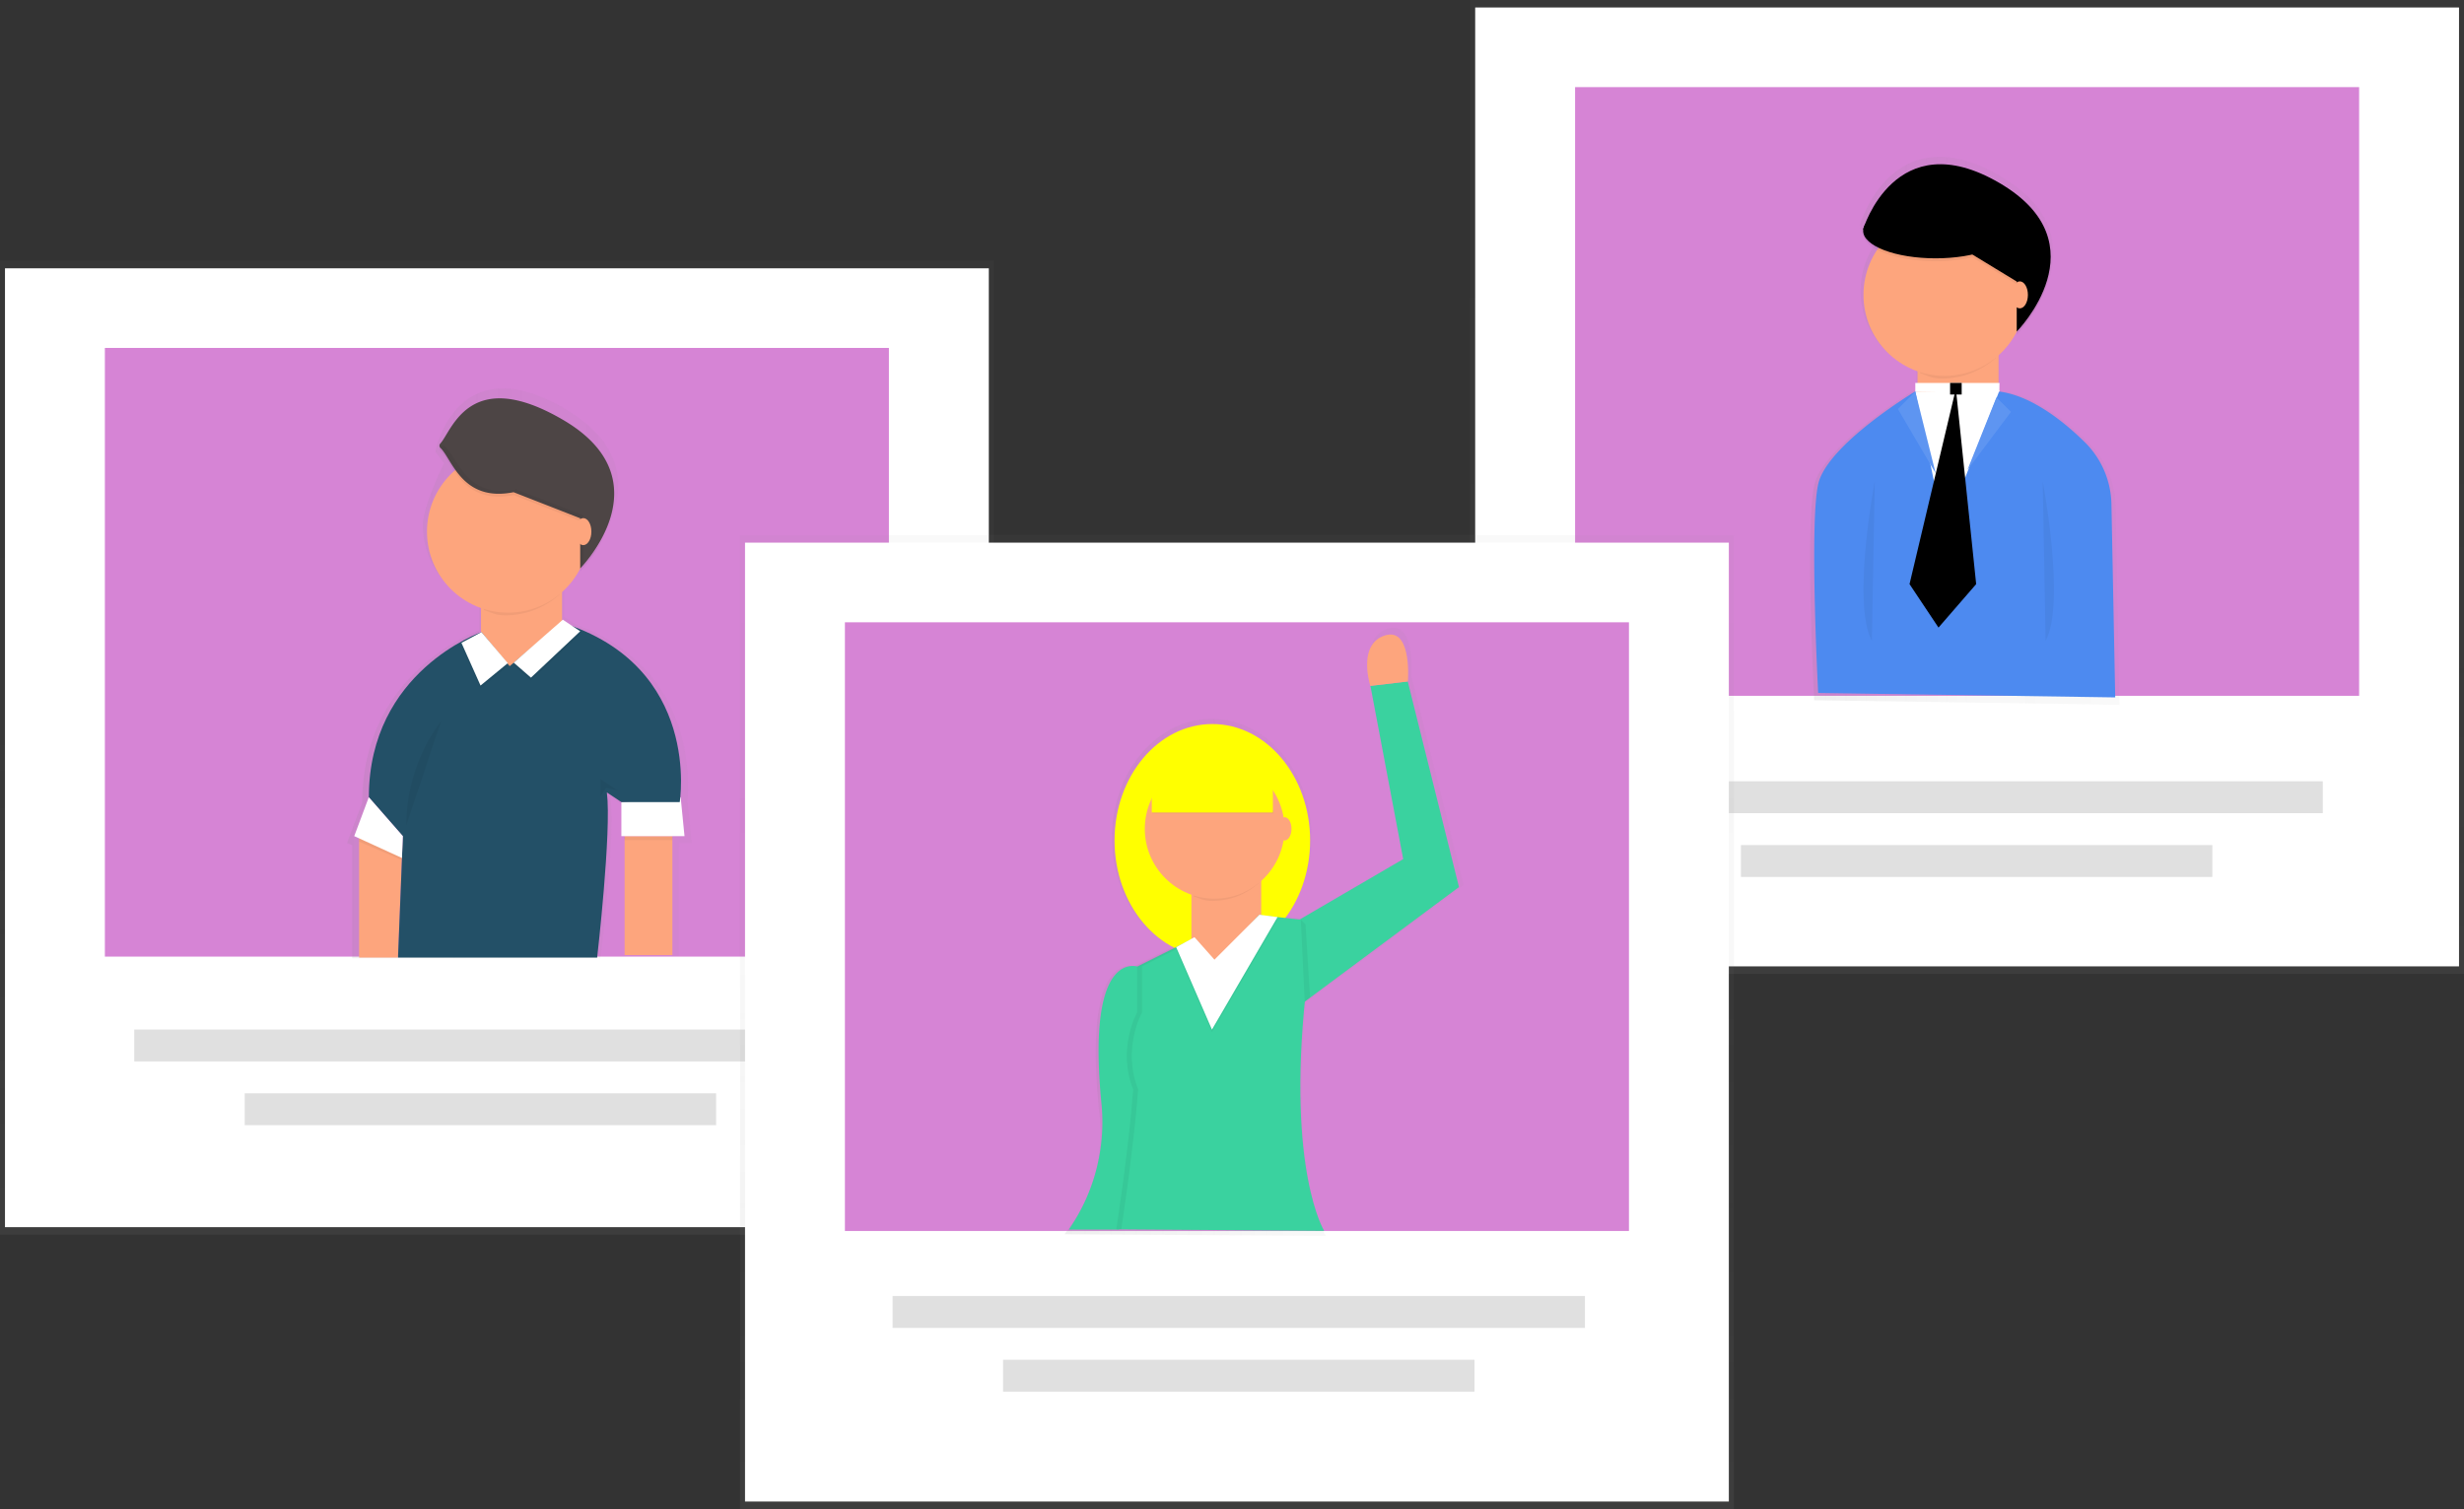 <svg id="747ad91c-18bb-4936-b655-cddf352f94cc" data-name="Layer 1"
    xmlns="http://www.w3.org/2000/svg"
    xmlns:xlink="http://www.w3.org/1999/xlink" width="1081.95" height="662.59" viewBox="0 0 1081.95 662.59">
    <rect x="0" y="0" width="1081.95" height="662.59" fill="#333333" stroke="none"/>
    <defs>
        <linearGradient id="d97f7624-c4eb-4e7b-b35a-7f9180afe4f8" x1="863.76" y1="427.61" x2="863.76" gradientUnits="userSpaceOnUse">
            <stop offset="0" stop-color="gray" stop-opacity="0.25"/>
            <stop offset="0.54" stop-color="gray" stop-opacity="0.12"/>
            <stop offset="1" stop-color="gray" stop-opacity="0.1"/>
        </linearGradient>
        <linearGradient id="bc158a6b-8b54-4024-9d86-b607f354f9d2" x1="853.83" y1="307.88" x2="989.67" y2="307.88" xlink:href="#d97f7624-c4eb-4e7b-b35a-7f9180afe4f8"/>
        <linearGradient id="67a622da-4d2c-40ec-a156-0953688d8952" x1="218.19" y1="542.13" x2="218.19" y2="114.52" xlink:href="#d97f7624-c4eb-4e7b-b35a-7f9180afe4f8"/>
        <linearGradient id="22f5c963-4955-4fd8-94b1-7c287e1ee373" x1="211.43" y1="414.37" x2="362.74" y2="414.37" xlink:href="#d97f7624-c4eb-4e7b-b35a-7f9180afe4f8"/>
        <linearGradient id="435772a6-cef7-4b13-8b4e-baec559ce710" x1="543.14" y1="662.59" x2="543.14" y2="234.98" xlink:href="#d97f7624-c4eb-4e7b-b35a-7f9180afe4f8"/>
        <linearGradient id="d5aea71b-2b89-434e-8ba8-1990ff8adea2" x1="526.51" y1="527.82" x2="701.7" y2="527.82" xlink:href="#d97f7624-c4eb-4e7b-b35a-7f9180afe4f8"/>
    </defs>
    <title>experts3</title>
    <g opacity="0.5">
        <rect x="645.57" width="436.38" height="427.61" fill="url(#d97f7624-c4eb-4e7b-b35a-7f9180afe4f8)"/>
    </g>
    <rect x="647.76" y="3.29" width="432" height="421.03" fill="#fff"/>
    <g opacity="0.5">
        <rect x="691.62" y="38.25" width="344.28" height="267.27" fill="#ad0aac"/>
    </g>
    <g opacity="0.5">
        <path d="M988,341a40.35,40.35,0,0,0-12-28c-6.76-6.64-15.85-14.26-25.7-18.87h0l-.06,0A43.5,43.5,0,0,0,937,290.13V273.77a36.7,36.7,0,0,0,8.19-10.63h0v1.31S960.88,248.6,960.52,230c.23-11.17-5.14-23.46-23.15-34-41.82-24.4-57.84,11.08-60.89,19.29a5.5,5.5,0,0,0-.44,1.25l-.12.38,0,0a4.38,4.38,0,0,0,0,1.16h0l0,.12,0,0a4.84,4.84,0,0,0,0,.62c0,2.74,2.33,5.26,6.28,7.32A36.58,36.58,0,0,0,900.44,281V291.5l-.81-1.53s-5.59,3.35-12.8,8.49h0c-12.08,8.61-28.72,22.25-31.22,33.52-4,18,0,94.18,0,94.18l134.06,2Zm-41.37-79.35h0Zm-1.34,1.47h0Zm.1-.11.05-.05Zm.2-.21,0,0Zm-69.5-44v0Zm.18.59,0,.06Zm.25.59,0,.08Zm.32.58.06.1Zm.39.57.08.11Zm.46.56.11.12Zm.53.55.13.13Zm4.54,3,.14.07h0Zm-3.94-2.49.16.14Zm.66.53.19.14Zm.73.51.22.15Zm.79.5.26.15Zm.85.48.29.16Z" transform="translate(-59.03 -118.7)" fill="url(#bc158a6b-8b54-4024-9d86-b607f354f9d2)"/>
    </g>
    <rect x="841.99" y="155.57" width="35.59" height="52.2" fill="#fda57d"/>
    <path d="M902.2,282.57c3.72,1.32,5.32,2.37,9.49,2.37a35.42,35.42,0,0,0,23.73-9.12v-.37H902.2Z" transform="translate(-59.03 -118.7)" opacity="0.05"/>
    <circle cx="853.85" cy="129.47" r="35.59" fill="#fda57d"/>
    <circle cx="821.82" cy="118.79" fill="#ff0"/>
    <path d="M880.84,237.49" transform="translate(-59.03 -118.7)" fill="#ff0"/>
    <ellipse cx="849.93" cy="101.34" rx="31.81" ry="12.09"/>
    <path d="M915.32,224.5l29.26,17.81v22s38.17-38.58-7.63-65.29-59.8,20.36-59.8,20.36S889.87,229.59,915.32,224.5Z" transform="translate(-59.03 -118.7)"/>
    <ellipse cx="886.9" cy="129.47" rx="3.56" ry="5.93" fill="#fda57d"/>
    <g opacity="0.05">
        <path d="M944.58,242.31,925.1,230.46A74.71,74.71,0,0,1,909,232.13c-17.1,0-31-5.13-31.77-11.56l0,.11,0,0a4.71,4.71,0,0,0,0,.6c0,6.68,14.24,12.09,31.81,12.09a74.71,74.71,0,0,0,16.15-1.67l19.47,11.85Z" transform="translate(-59.03 -118.7)"/>
        <path d="M944.58,264.35v1.27s15.25-15.42,14.9-33.52C959.12,249.64,944.58,264.35,944.58,264.35Z" transform="translate(-59.03 -118.7)"/>
    </g>
    <path d="M900.22,290.45s-38.94,23.36-42.83,40.88,0,91.64,0,91.64l130.44,1.95-1.66-84.82a39.27,39.27,0,0,0-11.7-27.25c-9.74-9.57-24.47-21.26-39.21-22.4l-17.52,33.1Z" transform="translate(-59.03 -118.7)" fill="#4d8af0"/>
    <path d="M882.24,330.1s-10.18,53.43-1.27,70" transform="translate(-59.03 -118.7)" opacity="0.05"/>
    <path d="M956,330.1s10.18,53.43,1.27,70" transform="translate(-59.03 -118.7)" opacity="0.05"/>
    <polygon points="841.02 171.95 877.99 171.43 853.75 233.02 841.02 171.95" fill="#fff"/>
    <polygon points="841.02 168.14 841.02 171.95 877.92 171.95 877.99 168.14 841.02 168.14" fill="#fff"/>
    <rect x="856.29" y="168.14" width="5.09" height="5.09"/>
    <polygon points="841.02 171.95 833.39 179.59 849.93 207.77 841.02 171.95" fill="#4d8af0"/>
    <polygon points="876.64 174.5 883.01 180.86 863.92 206.3 876.64 174.5" fill="#4d8af0"/>
    <polygon points="841.02 171.95 833.39 179.59 849.93 207.77 841.02 171.95" fill="#fff" opacity="0.1"/>
    <polygon points="876.64 174.5 883.01 180.86 863.92 206.3 876.64 174.5" fill="#fff" opacity="0.1"/>
    <polygon points="858.83 170.68 838.48 256.48 851.2 275.56 867.74 256.48 858.83 170.68"/>
    <rect x="715.95" y="343.06" width="304" height="14" fill="#e0e0e0"/>
    <rect x="764.45" y="371.06" width="207" height="14" fill="#e0e0e0"/>
    <g opacity="0.5">
        <rect y="114.52" width="436.38" height="427.61" fill="url(#67a622da-4d2c-40ec-a156-0953688d8952)"/>
    </g>
    <rect x="2.19" y="117.81" width="432" height="421.03" fill="#fff"/>
    <g opacity="0.5">
        <rect x="46.05" y="152.77" width="344.28" height="267.27" fill="#ad0aac"/>
    </g>
    <g opacity="0.5">
        <path d="M357.18,488.85h5.56L361,471.05l-.19,0c1.06-10.88,2.65-59.09-49.18-78.3L307,389.7l-.35.31V377A37.26,37.26,0,0,0,315,366.24h0v1.33A65.48,65.48,0,0,0,326.2,351a65.4,65.4,0,0,1-9.92,13.9v-.12c6.51-7.43,33.13-41.92-9.29-66.67-47.78-27.87-56.8,18.89-56.8,18.89L254,322.1s-9.25,18.52-9.25,27.26a37.14,37.14,0,0,0,24.75,35v11.1c-3.45,1.26-51.4,19.81-51.4,75.58l-6.68,17.8,2.23,1h0v49.61h109s6.68-52.85,4.45-70.65l6.68,4.45v15.58h1.48v.39h-.43l.43,1.44v47.68h21.88V490.68l.25-1.44h-.25Zm-123.66,4.08h0l.16-4.08Z" transform="translate(-59.03 -118.7)" fill="url(#22f5c963-4955-4fd8-94b1-7c287e1ee373)"/>
    </g>
    <rect x="211.21" y="259.53" width="35.59" height="52.2" fill="#fda57d"/>
    <path d="M271.43,386.53c3.72,1.32,5.32,2.37,9.49,2.37a35.41,35.41,0,0,0,23.73-9.12v-.37H271.43Z" transform="translate(-59.03 -118.7)" opacity="0.05"/>
    <circle cx="223.08" cy="233.43" r="35.59" fill="#fda57d"/>
    <circle cx="191.05" cy="222.75" fill="#ff0"/>
    <path d="M250.07,341.45" transform="translate(-59.03 -118.7)" fill="#ff0"/>
    <path d="M284.54,334.82l29.26,11.45v22S352,329.74,306.17,303c-41.18-24-48.64,4.91-53.82,10.47a1.34,1.34,0,0,0,.07,1.9C257.51,320.16,261.86,339.36,284.54,334.82Z" transform="translate(-59.03 -118.7)" fill="#4d4545"/>
    <rect x="274.27" y="367.13" width="20.97" height="52.25" fill="#fda57d"/>
    <polygon points="272.85 352.2 272.85 367.13 300.57 367.13 298.88 350.07 272.85 352.2" fill="#fff"/>
    <polygon points="157.68 367.13 157.68 420.45 174.74 420.45 176.72 371.04 157.68 367.13" fill="#fda57d"/>
    <path d="M282.82,411.19l-12.38-14.93S221,413.32,221,468.77l14.93,17.06-2.13,53.32h87.44s6.4-55.45,4.27-72.51l6.4,4.27h25.59s9.84-59.72-52-78.91Z" transform="translate(-59.03 -118.7)" fill="#235067"/>
    <polygon points="161.94 350.07 155.55 367.13 176.49 376.73 176.87 367.13 161.94 350.07" fill="#fff"/>
    <polygon points="202.62 283.54 211 302.29 222.97 292.45 211.41 278.83 202.62 283.54" opacity="0.05"/>
    <polygon points="202.62 282.27 211 301.01 222.97 291.18 211.41 277.56 202.62 282.27" fill="#fff"/>
    <polygon points="247.14 273.37 254.77 278.46 233.15 298.81 225.58 292.24 247.14 273.37" opacity="0.05"/>
    <polygon points="247.14 272.1 254.77 277.18 233.15 297.54 225.58 290.97 247.14 272.1" fill="#fff"/>
    <path d="M237.47,481.12a76,76,0,0,1,15.27-45.8" transform="translate(-59.03 -118.7)" opacity="0.05"/>
    <polygon points="263.68 349.7 263.68 342.06 271.31 347.15 266.22 345.88 263.68 349.7" opacity="0.05"/>
    <polygon points="273.86 367.51 274.27 368.88 295.24 368.88 295.48 367.51 273.86 367.51" opacity="0.05"/>
    <polygon points="157.68 368.11 157.68 369.57 176.38 377.6 175.9 376.41 157.68 368.11" opacity="0.05"/>
    <path d="M324.58,353.71a62.69,62.69,0,0,1-9.5,13.32V345l-29.26-11.45c-21.93,4.39-25.39-13.25-31.54-18.9a1.35,1.35,0,0,0-1.9.08l0,0a1.34,1.34,0,0,0,.07,1.9c5.1,4.78,9.44,24,32.13,19.44l29.26,11.45v22A62.76,62.76,0,0,0,324.58,353.71Z" transform="translate(-59.03 -118.7)" opacity="0.05"/>
    <ellipse cx="256.12" cy="233.43" rx="3.56" ry="5.93" fill="#fda57d"/>
    <rect x="58.95" y="452.06" width="304" height="14" fill="#e0e0e0"/>
    <rect x="107.45" y="480.06" width="207" height="14" fill="#e0e0e0"/>
    <g opacity="0.5">
        <rect x="324.95" y="234.98" width="436.38" height="427.61" fill="url(#435772a6-cef7-4b13-8b4e-baec559ce710)"/>
    </g>
    <rect x="327.14" y="238.27" width="432" height="421.03" fill="#fff"/>
    <g opacity="0.5">
        <rect x="371" y="273.24" width="344.28" height="267.27" fill="#ad0aac"/>
    </g>
    <g opacity="0.5">
        <path d="M632.51,558.78l1-.75,1.43-1.06h0l66.76-49.59-22.95-91.79s0-.11,0-.3c.19-2.8,1.26-24.47-10.45-20.56-11.44,3.81-7.2,19.82-6.38,22.54l.13.4,14.6,77.19-46.4,27.06-6.44-.72a57.9,57.9,0,0,0,11.11-34.69c0-28.8-19.61-52.15-43.81-52.15s-43.81,23.35-43.81,52.15c0,21.57,11,40.09,26.69,48l-16.61,8.31v.09c-4.76-1-22.82-.7-15.5,65.58a69.92,69.92,0,0,1-10.81,45.8l-4.58,6.37,114.35.7h.35S625,635.41,632.51,558.78Z" transform="translate(-59.03 -118.7)" fill="url(#d5aea71b-2b89-434e-8ba8-1990ff8adea2)"/>
    </g>
    <path d="M559.4,543.37s-23.6-10.19-16.72,59.84a82.67,82.67,0,0,1-12.87,53.17l-1.45,2.23H550.3l16.52-17.5Z" transform="translate(-59.03 -118.7)" fill="#3ad29f"/>
    <path d="M677.25,418.22s0-.1,0-.29l-16.5,1.94.12.4,14.31,75.66-49.08,28.63,2,36.81,71.57-53.17Z" transform="translate(-59.03 -118.7)" fill="#3ad29f"/>
    <ellipse cx="532.34" cy="369.04" rx="42.94" ry="51.12" fill="#ff0"/>
    <rect x="523.14" y="386.42" width="30.67" height="44.99" fill="#fda57d"/>
    <path d="M591.37,543l-8.18-12.27L558.65,543V563.3S549.74,579,557,597.08c-2,26.58-7.42,61.42-7.42,61.42l90.91.67s-16.36-26.23-8.18-103.93l-2-32.72-18.4-2Z" transform="translate(-59.03 -118.7)" fill="#3ad29f"/>
    <polygon points="571.19 403.81 573.24 405.85 575.28 438.1 572.9 439.87 571.19 403.81" opacity="0.05"/>
    <path d="M583.19,512.28c3.2,1.13,4.59,2,8.18,2a30.52,30.52,0,0,0,20.45-7.86v-.32H583.19Z" transform="translate(-59.03 -118.7)" opacity="0.05"/>
    <circle cx="533.36" cy="363.93" r="30.67" fill="#fda57d"/>
    <ellipse cx="564.04" cy="363.93" rx="3.07" ry="5.11" fill="#fda57d"/>
    <circle cx="505.76" cy="354.73" fill="#ff0"/>
    <path d="M564.78,473.43" transform="translate(-59.03 -118.7)" fill="#ff0"/>
    <polygon points="506.58 354.33 506.58 355.77 559.23 355.77 559.23 357.21 505.86 357.21 506.58 354.33" opacity="0.05"/>
    <rect x="505.76" y="330.19" width="53.17" height="26.58" fill="#ff0"/>
    <path d="M667,397.77c-11.21,3.74-7.06,19.43-6.26,22.1l16.5-1.94C677.46,415.18,678.51,393.94,667,397.77Z" transform="translate(-59.03 -118.7)" fill="#fda57d"/>
    <g opacity="0.05">
        <path d="M551.39,658.5s5.38-34.84,7.42-61.42c-7.21-18,1.69-33.78,1.69-33.78V543l22.89-11.45-.55-.82L558.31,543V563.3s-8.9,15.75-1.69,33.78c-2,26.58-7.42,61.42-7.42,61.42l90.91.67v0Z" transform="translate(-59.03 -118.7)"/>
        <polygon points="534.19 424.25 554.44 401.98 552.45 401.76 533.26 422.86 534.19 424.25"/>
    </g>
    <polygon points="516.46 416.99 532.17 453.17 560.97 403.76 553.01 402.74 533.27 422.47 524.5 412.61 516.46 416.99" opacity="0.05"/>
    <polygon points="516.46 415.89 532.17 452.08 560.97 402.67 553.01 401.64 533.27 421.38 524.5 411.51 516.46 415.89" fill="#fff"/>
    <rect x="391.95" y="569.06" width="304" height="14" fill="#e0e0e0"/>
    <rect x="440.45" y="597.06" width="207" height="14" fill="#e0e0e0"/>
</svg>
